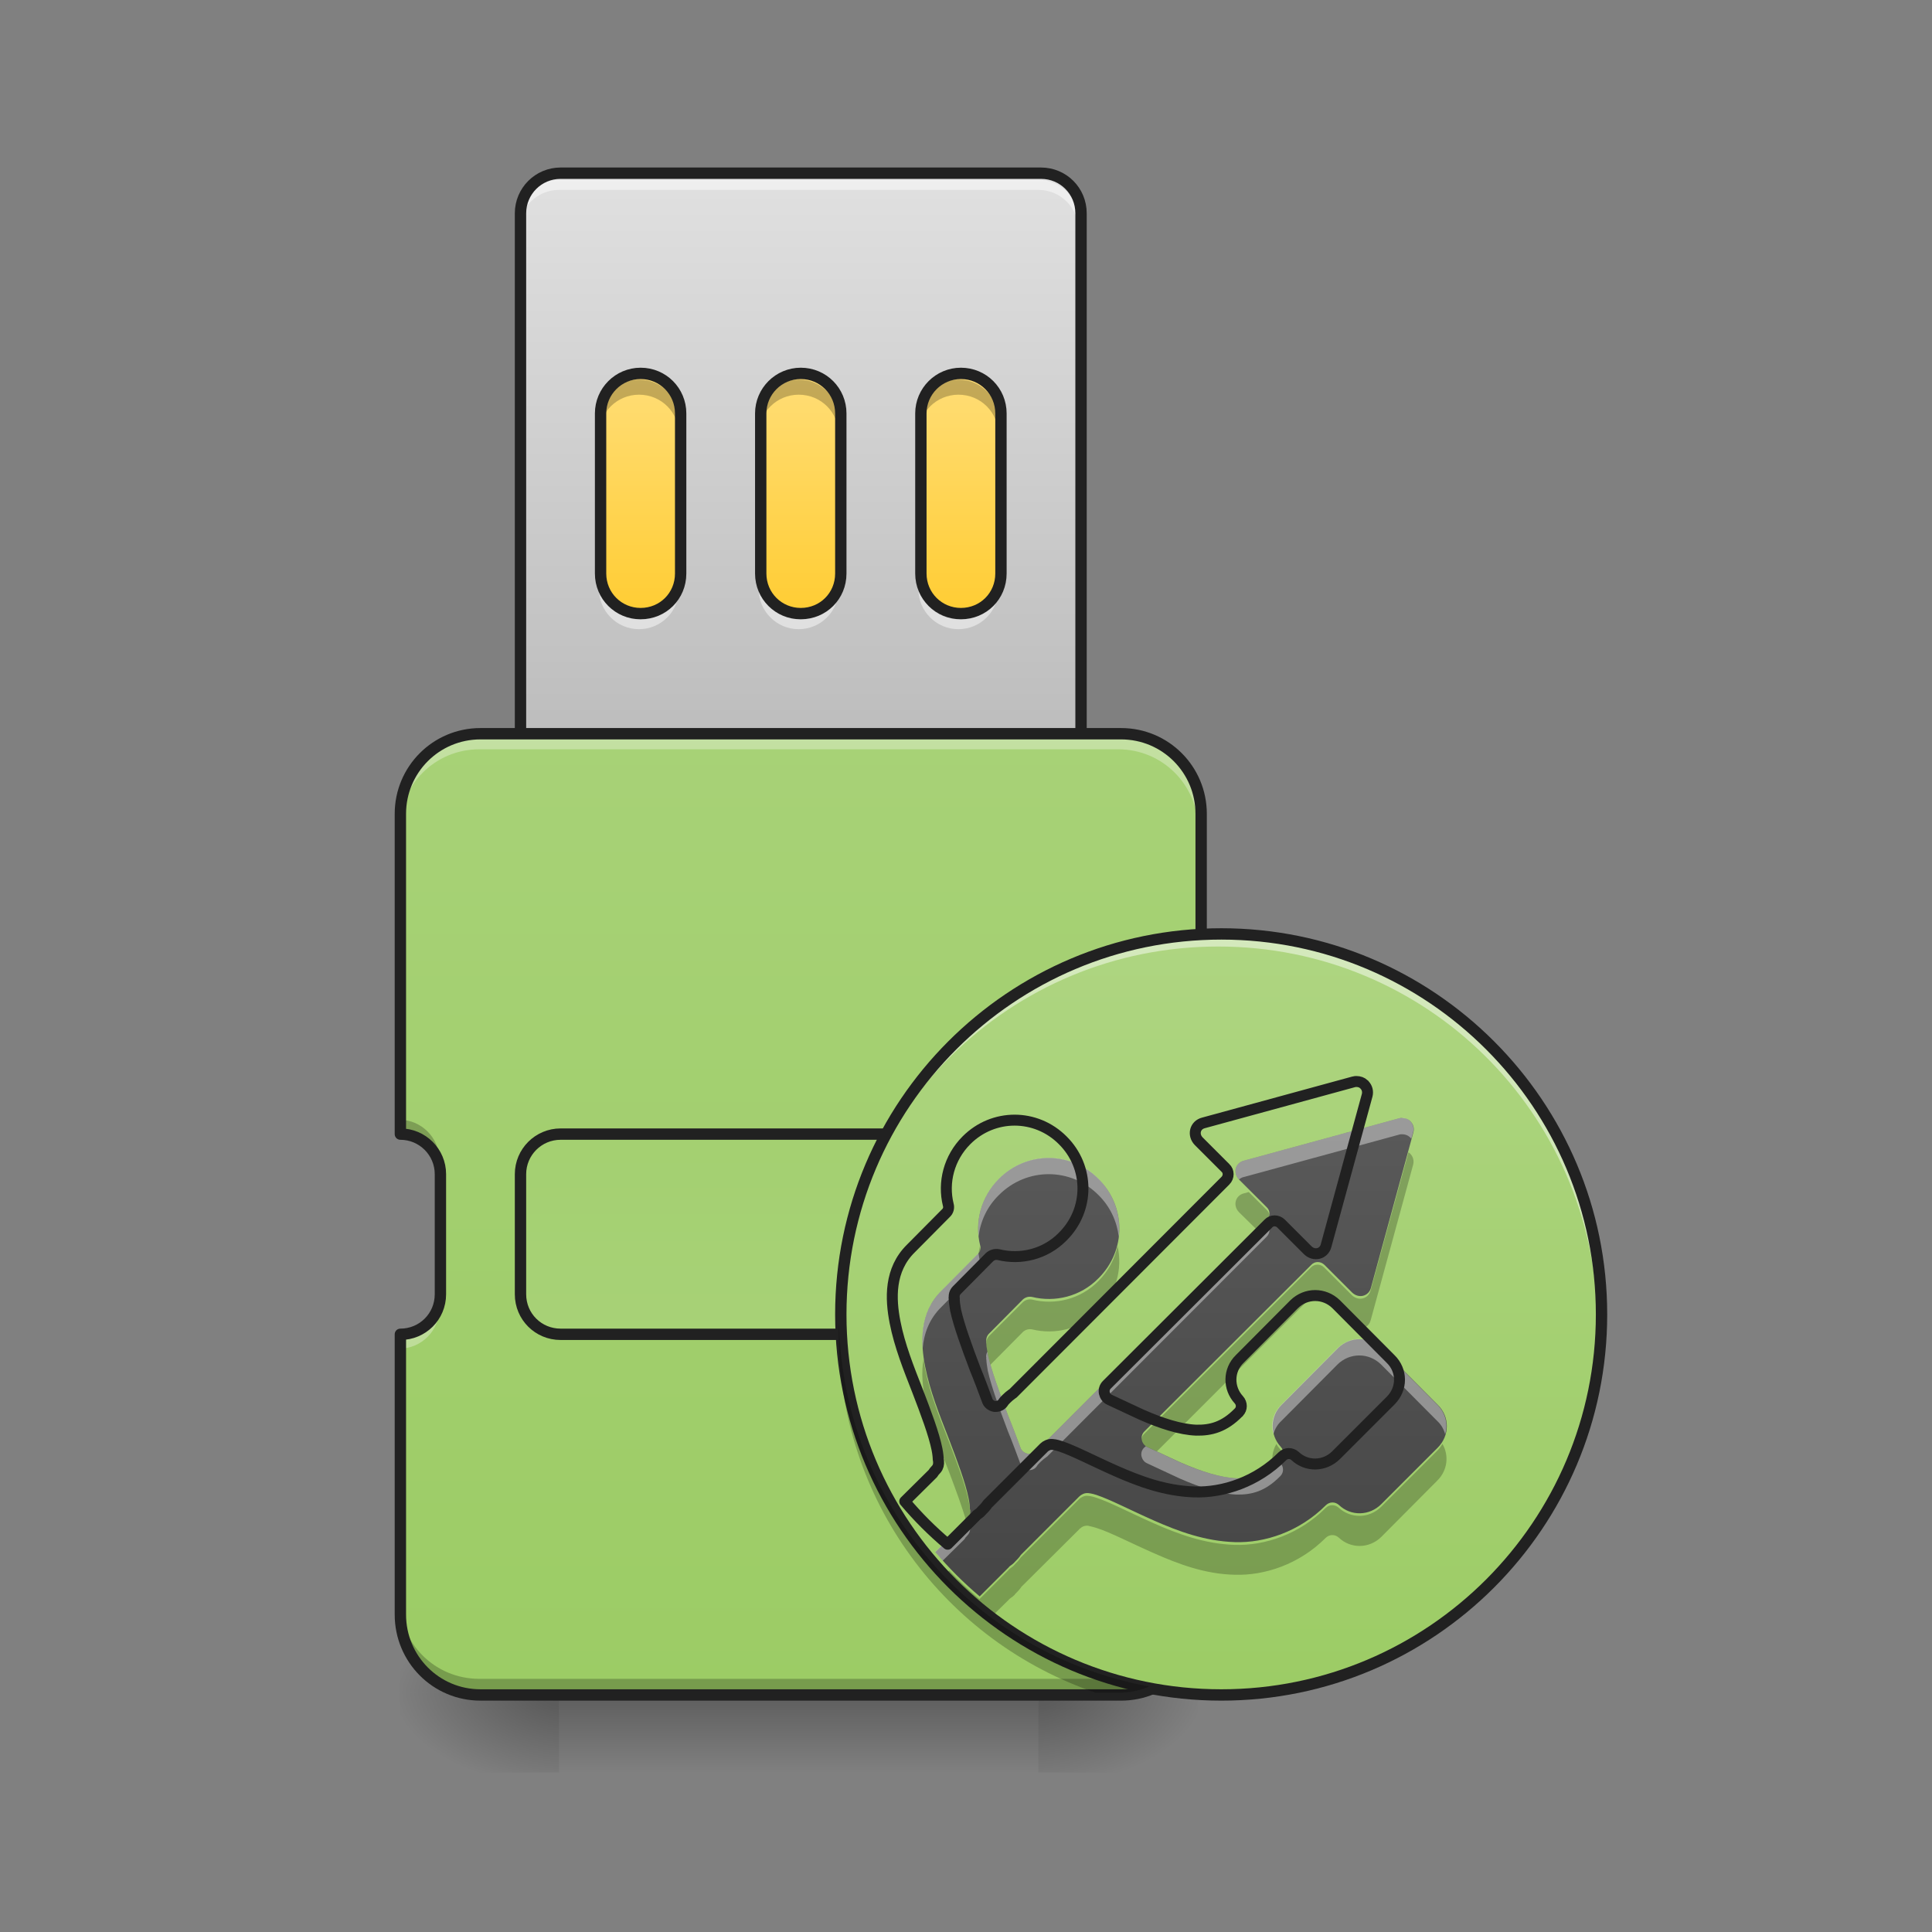 <svg height="24" viewBox="0 0 24 24" width="24" xmlns="http://www.w3.org/2000/svg" xmlns:xlink="http://www.w3.org/1999/xlink"><rect x="0" y="0" width="24" height="24" fill="#808080" stroke="none"/><linearGradient id="a" gradientUnits="userSpaceOnUse" x1="9.923" x2="9.923" y1="21.025" y2="22.018"><stop offset="0" stop-opacity=".275"/><stop offset="1" stop-opacity="0"/></linearGradient><linearGradient id="b"><stop offset="0" stop-opacity=".314"/><stop offset=".222" stop-opacity=".275"/><stop offset="1" stop-opacity="0"/></linearGradient><radialGradient id="c" cx="450.909" cy="189.579" gradientTransform="matrix(0 -.059 -.105 -0 32.648 47.696)" gradientUnits="userSpaceOnUse" r="21.167" xlink:href="#b"/><radialGradient id="d" cx="450.909" cy="189.579" gradientTransform="matrix(-0 .059 .105 0 -12.803 -5.646)" gradientUnits="userSpaceOnUse" r="21.167" xlink:href="#b"/><radialGradient id="e" cx="450.909" cy="189.579" gradientTransform="matrix(-0 -.059 .105 -0 -12.803 47.696)" gradientUnits="userSpaceOnUse" r="21.167" xlink:href="#b"/><radialGradient id="f" cx="450.909" cy="189.579" gradientTransform="matrix(0 .059 -.105 0 32.648 -5.646)" gradientUnits="userSpaceOnUse" r="21.167" xlink:href="#b"/><linearGradient id="g" gradientUnits="userSpaceOnUse" x1="211.667" x2="211.667" y1="-41.667" y2="-126.333"><stop offset="0" stop-color="#ffca28"/><stop offset="1" stop-color="#ffe082"/></linearGradient><linearGradient id="h" gradientUnits="userSpaceOnUse" x1="9.923" x2="9.923" y1="9.118" y2="2.172"><stop offset="0" stop-color="#bdbdbd"/><stop offset="1" stop-color="#e0e0e0"/></linearGradient><linearGradient id="i"><stop offset="0" stop-color="#9ccc65"/><stop offset="1" stop-color="#aed581"/></linearGradient><linearGradient id="j" gradientUnits="userSpaceOnUse" x1="9.923" x2="9.923" xlink:href="#i" y1="21.025" y2="2.172"/><linearGradient id="k" gradientUnits="userSpaceOnUse" x1="211.667" x2="211.667" xlink:href="#i" y1="-20.5" y2="233.5"/><linearGradient id="l" gradientUnits="userSpaceOnUse" x1="15.38" x2="15.38" xlink:href="#i" y1="21.025" y2="11.599"/><linearGradient id="m" gradientUnits="userSpaceOnUse" x1="15.38" x2="15.38" y1="21.025" y2="11.599"><stop offset="0" stop-color="#424242"/><stop offset="1" stop-color="#616161"/></linearGradient><path d="m6.945 21.027h5.953v.992h-5.953zm0 0" fill="url(#a)"/><path d="m12.898 21.027h1.984v-.996h-1.984zm0 0" fill="url(#c)"/><path d="m6.945 21.027h-1.984v.992h1.984zm0 0" fill="url(#d)"/><path d="m6.945 21.027h-1.984v-.996h1.984zm0 0" fill="url(#e)"/><path d="m12.898 21.027h1.984v.992h-1.984zm0 0" fill="url(#f)"/><path d="m158.735-126.342h105.823c5.833 0 10.582 4.75 10.582 10.582v63.494c0 5.833-4.75 10.582-10.582 10.582h-105.823c-5.833 0-10.582-4.75-10.582-10.582v-63.494c0-5.833 4.75-10.582 10.582-10.582zm0 0" fill="url(#g)" stroke="#212121" stroke-linecap="square" stroke-linejoin="round" stroke-width="3" transform="matrix(.047 0 0 .047 0 10.079)"/><path d="m6.945 2.172c-.273 0-.496.223-.496.496v6.449c0 .277.223.496.496.496h5.953c.277 0 .496-.219.496-.496v-6.449c0-.273-.219-.496-.496-.496zm.992 2.48c.277 0 .496.223.496.496v1.984c0 .277-.219.496-.496.496-.273 0-.496-.219-.496-.496v-1.984c0-.273.223-.496.496-.496zm1.984 0c.277 0 .496.223.496.496v1.984c0 .277-.219.496-.496.496-.273 0-.496-.219-.496-.496v-1.984c0-.273.223-.496.496-.496zm1.984 0c.277 0 .496.223.496.496v1.984c0 .277-.219.496-.496.496-.273 0-.496-.219-.496-.496v-1.984c0-.273.223-.496.496-.496zm0 0" fill="url(#h)"/><path d="m6.945 2.234c-.273 0-.496.223-.496.496v.125c0-.277.223-.496.496-.496h5.953c.277 0 .496.219.496.496v-.125c0-.273-.219-.496-.496-.496zm.496 4.961v.125c0 .273.223.496.496.496.277 0 .496-.223.496-.496v-.125c0 .273-.219.496-.496.496-.273 0-.496-.223-.496-.496zm1.984 0v.125c0 .273.223.496.496.496.277 0 .496-.223.496-.496v-.125c0 .273-.219.496-.496.496-.273 0-.496-.223-.496-.496zm1.984 0v.125c0 .273.223.496.496.496.277 0 .496-.223.496-.496v-.125c0 .273-.219.496-.496.496-.273 0-.496-.223-.496-.496zm0 0" fill="#fff" fill-opacity=".471"/><path d="m7.938 4.715c-.273 0-.496.223-.496.496v.188c0-.277.223-.496.496-.496.277 0 .496.219.496.496v-.188c0-.273-.219-.496-.496-.496zm1.984 0c-.273 0-.496.223-.496.496v.188c0-.277.223-.496.496-.496.277 0 .496.219.496.496v-.188c0-.273-.219-.496-.496-.496zm1.984 0c-.273 0-.496.223-.496.496v.188c0-.277.223-.496.496-.496.277 0 .496.219.496.496v-.188c0-.273-.219-.496-.496-.496zm-5.457 4.465v.188c0 .273.223.496.496.496h5.953c.277 0 .496-.223.496-.496v-.188c0 .273-.219.496-.496.496h-5.953c-.273 0-.496-.223-.496-.496zm0 0" fill-opacity=".235"/><path d="m148.153-168.671c-5.833 0-10.582 4.75-10.582 10.582v137.57c0 5.916 4.75 10.582 10.582 10.582h126.988c5.916 0 10.582-4.666 10.582-10.582v-137.57c0-5.833-4.666-10.582-10.582-10.582zm21.165 52.912c5.916 0 10.582 4.75 10.582 10.582v42.329c0 5.916-4.666 10.582-10.582 10.582-5.833 0-10.582-4.666-10.582-10.582v-42.329c0-5.833 4.75-10.582 10.582-10.582zm42.329 0c5.916 0 10.582 4.75 10.582 10.582v42.329c0 5.916-4.666 10.582-10.582 10.582-5.833 0-10.582-4.666-10.582-10.582v-42.329c0-5.833 4.75-10.582 10.582-10.582zm42.329 0c5.916 0 10.582 4.75 10.582 10.582v42.329c0 5.916-4.666 10.582-10.582 10.582-5.833 0-10.582-4.666-10.582-10.582v-42.329c0-5.833 4.75-10.582 10.582-10.582zm0 0" fill="none" stroke="#212121" stroke-linecap="square" stroke-linejoin="round" stroke-width="3" transform="matrix(.047 0 0 .047 0 10.079)"/><path d="m5.953 9.117c-.551 0-.992.445-.992.992v3.969c.273 0 .496.223.496.496v1.488c0 .277-.223.496-.496.496v3.473c0 .551.441.996.992.996h7.938c.551 0 .992-.445.992-.996v-3.473c-.273 0-.496-.219-.496-.496v-1.488c0-.273.223-.496.496-.496v-3.969c0-.547-.441-.992-.992-.992zm0 0" fill="url(#j)"/><path d="m148.153 85.305h126.988c5.833 0 10.582 4.75 10.582 10.582v31.747c0 5.916-4.75 10.582-10.582 10.582h-126.988c-5.833 0-10.582-4.666-10.582-10.582v-31.747c0-5.833 4.75-10.582 10.582-10.582zm0 0" fill="url(#k)" stroke="#212121" stroke-linecap="square" stroke-linejoin="round" stroke-width="3" transform="matrix(.047 0 0 .047 0 10.079)"/><path d="m5.953 9.117c-.551 0-.992.445-.992.992v.191c0-.547.441-.992.992-.992h7.938c.551 0 .992.445.992.992v-.191c0-.547-.441-.992-.992-.992zm-.496 6.945c0 .277-.223.496-.496.496v.195c.273 0 .496-.223.496-.496zm8.93 0v.195c0 .273.223.496.496.496v-.195c-.273 0-.496-.219-.496-.496zm0 0" fill="#fff" fill-opacity=".314"/><path d="m4.961 13.91v.168c.273 0 .496.223.496.496v-.168c0-.273-.223-.496-.496-.496zm9.922 0c-.273 0-.496.223-.496.496v.168c0-.273.223-.496.496-.496zm-9.922 5.953v.168c0 .551.441.996.992.996h7.938c.551 0 .992-.445.992-.996v-.168c0 .551-.441.992-.992.992h-7.938c-.551 0-.992-.441-.992-.992zm0 0" fill-opacity=".235"/><path d="m126.988-20.519c-11.749 0-21.165 9.499-21.165 21.165v84.659c5.833 0 10.582 4.75 10.582 10.582v31.747c0 5.916-4.75 10.582-10.582 10.582v74.076c0 11.749 9.416 21.248 21.165 21.248h169.317c11.749 0 21.165-9.499 21.165-21.248v-74.076c-5.833 0-10.582-4.666-10.582-10.582v-31.747c0-5.833 4.75-10.582 10.582-10.582v-84.659c0-11.666-9.416-21.165-21.165-21.165zm0 0" fill="none" stroke="#212121" stroke-linecap="square" stroke-linejoin="round" stroke-width="3" transform="matrix(.047 0 0 .047 0 10.079)"/><path d="m15.133 11.598c2.602 0 4.711 2.113 4.711 4.715s-2.109 4.715-4.711 4.715c-2.605 0-4.715-2.113-4.715-4.715s2.109-4.715 4.715-4.715zm0 0" fill="url(#l)"/><path d="m17.496 14.316-.469 1.711c-.027.109-.152.141-.234.062l-.344-.344c-.047-.047-.121-.047-.164 0l-2.074 2.07c-.027.027-.039.066-.031.105.008.035.031.066.066.086.035.016.066.031.102.047l1.938-1.938c.043-.047.117-.047.164 0l.344.344c.082.078.207.047.234-.062l.527-1.93c.012-.047 0-.098-.035-.133 0-.004-.004-.004-.008-.008-.004-.004-.012-.008-.016-.012zm-1.984.492-.059.016c-.109.027-.141.152-.062.234l.242.238.102-.102c.047-.047.047-.121 0-.164zm-3.34.672c-.008.043-.016.082-.02.125.023-.027.035-.066.023-.102 0-.008-.004-.016-.004-.023zm1.711 0c-.035.156-.113.309-.238.434-.223.227-.539.301-.824.23-.043-.008-.082.004-.113.031l-.422.422c-.027.031-.039.07-.031.109 0-.004-.004-.012-.004-.008 0 .008.004.02.004.035 0 .027.008.066.016.121.008.031.016.066.027.105l.41-.414c.031-.027.07-.039.113-.031.285.07.602-.004.824-.23.223-.219.301-.523.238-.805zm-2.41 1.402c-.031.168-.012.344.02.5.059.301.176.598.289.883.09.238.176.469.227.652.004-.008.008-.016.016-.02.023-.027.031-.066.027-.102 0-.004 0-.012-.004-.02 0-.031-.004-.074-.016-.133-.039-.195-.141-.465-.25-.75-.113-.289-.23-.582-.289-.883-.008-.043-.016-.086-.02-.129zm4.383 1.055c-.055.094-.066.203-.031.305.027-.02.055-.043.078-.07.004 0 .004-.004.004-.004.043-.047.043-.113 0-.16-.02-.023-.039-.047-.051-.07zm2.062 0c-.016.027-.035.055-.062.082l-.699.699c-.148.148-.379.148-.527.012-.047-.043-.117-.043-.164.004-.328.328-.758.469-1.129.457-.375-.012-.707-.137-1-.266-.293-.129-.543-.262-.719-.32-.059-.02-.098-.023-.102-.023-.027-.004-.059.004-.082.02-.004 0-.004.004-.008.004-.008.004-.016.012-.02.016l-.715.715c-.004.004-.008.008-.012.012-.02.031-.047.059-.074.086-.016.02-.035.035-.059.051-.004.004-.012.008-.016.016l-.363.363c-.133-.113-.258-.23-.375-.355l-.066.07c.18.184.375.359.582.512l.223-.219c.004-.008.012-.012.016-.016.023-.016.043-.031.059-.047 0 0 0 0 0-.004.027-.027.055-.055.074-.082.004-.008.008-.012.012-.016l.715-.711c.004-.008.012-.012.02-.016l.008-.008c.023-.016.055-.023.082-.02.004.004.043.008.102.027.176.055.426.188.719.316.293.129.625.258 1 .266.371.012.801-.129 1.129-.457.047-.047.117-.047.164-.004.148.141.379.137.527-.008l.699-.703c.125-.125.145-.309.062-.453zm0 0" fill-opacity=".235"/><path d="m15.133 11.598c-2.613 0-4.715 2.102-4.715 4.715v.078c.043-2.57 2.129-4.633 4.715-4.633 2.582 0 4.668 2.062 4.711 4.633 0-.023 0-.051 0-.078 0-2.613-2.102-4.715-4.711-4.715zm0 0" fill="#fff" fill-opacity=".471"/><path d="m322.803 32.393c55.495 0 100.49 45.079 100.49 100.574 0 55.495-44.996 100.574-100.49 100.574-55.578 0-100.574-45.079-100.574-100.574 0-55.495 44.996-100.574 100.574-100.574zm0 0" fill="none" stroke="#212121" stroke-linecap="round" stroke-linejoin="round" stroke-width="3" transform="matrix(.047 0 0 .047 0 10.079)"/><path d="m10.422 16.438c-.004.039-.004.082-.004.121 0 2.082 1.336 3.836 3.195 4.469h.277c.137 0 .27-.027.387-.078-2.16-.395-3.801-2.25-3.855-4.512zm0 0" fill-opacity=".235"/><path d="m17.418 13.887c-.012 0-.023 0-.035.004l-1.93.527c-.109.027-.141.152-.062.234l.344.344c.047.043.047.117 0 .164l-2.723 2.727c-.004.004-.008.008-.016.012-.027.02-.051.039-.074.062-.016.016-.031.031-.043.051-.023.035-.066.051-.109.047-.047-.008-.082-.039-.094-.078-.051-.137-.102-.273-.156-.406-.109-.289-.207-.559-.25-.754-.008-.055-.016-.094-.016-.121 0-.016-.004-.027-.004-.035 0-.004.004.004.004.008-.008-.039.004-.078.031-.105l.422-.426c.031-.027.07-.039.113-.031.285.07.602-.004.824-.23.348-.344.348-.895 0-1.238-.344-.344-.891-.344-1.234 0-.227.227-.305.543-.234.828.012.039 0 .082-.031.109l-.449.453c-.277.273-.262.645-.203.945.059.301.176.594.289.883.109.285.211.555.25.75.012.059.016.105.016.133.004.012.004.016.004.02.004.039-.004.074-.027.102-.012.012-.02.023-.031.035-.004.008-.008.012-.012.02l-.363.359c.168.199.352.383.551.551l.363-.363c.004-.008.012-.012.016-.016.023-.016.043-.031.059-.051.027-.027.055-.055.074-.086.004-.004.008-.008.012-.012l.715-.715c.004-.004.012-.008.02-.016.004 0 .004-.004.008-.004.023-.016.055-.023.082-.02.004 0 .043.004.102.023.176.059.426.191.719.32.293.129.625.254 1 .266.371.012.801-.129 1.129-.457.047-.047.117-.047.164-.004.148.141.379.137.527-.012l.699-.699c.152-.152.152-.387 0-.535l-.699-.703c-.152-.148-.387-.148-.539 0l-.699.703c-.148.145-.148.375-.012.523.043.047.043.117 0 .16 0 0 0 .004-.004.004-.184.188-.355.23-.543.227-.203-.008-.445-.086-.703-.199-.137-.062-.273-.129-.41-.191-.035-.016-.059-.051-.066-.086-.008-.039.004-.078.031-.105l2.074-2.07c.043-.047.117-.047.164 0l.344.344c.082.078.207.047.234-.062l.527-1.93c.012-.047 0-.098-.035-.133 0-.004-.004-.004-.008-.008-.023-.023-.059-.035-.094-.035zm0 0" fill="url(#m)"/><path d="m17.418 13.887c-.012 0-.023 0-.035.004l-1.93.527c-.109.027-.141.152-.062.234.02-.016.039-.027.062-.031l1.93-.527c.012-.004.023-.004.035-.004.035 0 .07.012.094.035.004.004.008.004.008.008.004.004.008.008.012.012l.023-.082c.012-.047 0-.098-.035-.133 0-.004-.004-.004-.008-.008-.023-.023-.059-.035-.094-.035zm-4.391.496c-.223 0-.445.086-.617.258-.199.199-.281.465-.254.719.023-.188.105-.371.254-.516.344-.344.891-.344 1.234 0 .148.145.23.328.254.52.031-.258-.055-.523-.254-.723-.172-.172-.395-.258-.617-.258zm2.688.797-2.703 2.707c-.004.004-.008.008-.016.012-.027.02-.051.039-.074.062-.016.016-.031.031-.043.051-.023.035-.066.051-.109.047-.047-.008-.082-.039-.094-.078-.051-.137-.102-.273-.156-.406-.109-.289-.207-.559-.25-.754 0-.008 0-.02-.004-.027-.016.023-.02.055-.012.082 0-.004-.004-.012-.004-.008 0 .008.004.02.004.035 0 .027.008.066.016.121.043.195.141.465.25.754.055.133.105.27.156.406.012.039.047.07.094.078.043.004.086-.012.109-.047.012-.02.027-.035.043-.051.023-.023.047-.043.074-.062.008-.004.012-.008.016-.012l2.723-2.727c.047-.047.047-.121 0-.164zm-3.559.387c-.004.004-.008.008-.012.012l-.449.453c-.211.211-.254.477-.234.723.016-.184.078-.367.234-.52l.449-.453c.031-.027.043-.07.031-.109-.008-.035-.016-.07-.02-.105zm4.73 1.066c-.098 0-.191.039-.27.113l-.699.703c-.102.102-.137.242-.098.367.016-.059.047-.117.098-.164l.699-.703c.152-.148.387-.148.539 0l.699.703c.051.047.082.105.098.164.039-.125.004-.266-.098-.367l-.699-.703c-.078-.074-.172-.113-.27-.113zm-2.652 1.332-.023.02c-.027.027-.039.066-.031.105.008.035.031.07.066.086.137.062.273.129.41.191.258.113.5.191.703.199.188.004.359-.039.543-.227.004 0 .004-.004.004-.004.043-.043.043-.113 0-.16-.008-.008-.012-.016-.02-.023-.18.172-.348.215-.527.211-.203-.008-.445-.086-.703-.199-.137-.062-.273-.129-.41-.191-.004-.004-.008-.004-.012-.008zm-2.199.879c-.004.008-.008.012-.012.02-.012.012-.02.023-.031.035-.004.008-.008.012-.012.02l-.363.359c.031.039.062.074.094.109l.27-.266c.004-.008.008-.012.012-.02.012-.012.02-.023.031-.035.023-.027.031-.062.027-.102 0-.004 0-.008-.004-.02 0-.023-.004-.059-.012-.102zm0 0" fill="#fff" fill-opacity=".392"/><path d="m1404.275 1119.578c-.945 0-1.89 0-2.834.315l-155.576 42.516c-8.818 2.205-11.338 12.282-5.039 18.896l27.714 27.714c3.779 3.464 3.779 9.448 0 13.227l-219.507 219.822c-.315.315-.63.63-1.26.945-2.205 1.575-4.094 3.149-5.984 5.039-1.26 1.26-2.519 2.519-3.464 4.094-1.89 2.834-5.354 4.094-8.818 3.779-3.779-.63-6.614-3.149-7.558-6.299-4.094-11.023-8.188-22.045-12.597-32.753-8.818-23.305-16.691-45.035-20.156-60.782-.63-4.409-1.26-7.558-1.26-9.763 0-1.26-.315-2.205-.315-2.834 0-.315.315.315.315.63-.63-3.149.315-6.299 2.519-8.503l34.013-34.327c2.519-2.205 5.669-3.149 9.133-2.519 22.99 5.669 48.499-.315 66.45-18.581 28.029-27.714 28.029-72.119 0-99.833-27.714-27.714-71.804-27.714-99.518 0-18.266 18.266-24.565 43.775-18.896 66.765.945 3.149 0 6.614-2.519 8.818l-36.217 36.532c-22.36 22.045-21.1 51.964-16.376 76.213 4.724 24.25 14.172 47.869 23.305 71.174 8.818 22.99 17.006 44.72 20.156 60.467.945 4.724 1.26 8.503 1.26 10.708.315.945.315 1.26.315 1.575.315 3.149-.315 5.984-2.205 8.188-.945.945-1.575 1.89-2.519 2.834-.315.63-.63.945-.945 1.575l-29.289 28.974c13.542 16.061 28.344 30.863 44.405 44.405l29.289-29.289c.315-.63.945-.945 1.26-1.26 1.89-1.26 3.464-2.519 4.724-4.094 2.205-2.205 4.409-4.409 5.984-6.928.315-.315.63-.63.945-.945l57.632-57.632c.315-.315.945-.63 1.575-1.26.315 0 .315-.315.63-.315 1.89-1.26 4.409-1.89 6.614-1.575.315 0 3.464.315 8.188 1.89 14.172 4.724 34.327 15.432 57.947 25.824s50.389 20.47 80.622 21.415c29.918.945 64.561-10.393 91.015-36.847 3.779-3.779 9.448-3.779 13.227-.315 11.967 11.338 30.548 11.023 42.516-.945l56.373-56.373c12.282-12.282 12.282-31.178 0-43.145l-56.373-56.688c-12.282-11.967-31.178-11.967-43.46 0l-56.373 56.688c-11.967 11.652-11.967 30.233-.945 42.201 3.464 3.779 3.464 9.448 0 12.912 0 0 0 .315-.315.315-14.802 15.117-28.659 18.581-43.775 18.266-16.376-.63-35.902-6.928-56.688-16.061-11.023-5.039-22.045-10.393-33.068-15.432-2.834-1.26-4.724-4.094-5.354-6.928-.63-3.149.315-6.299 2.519-8.503l167.228-166.913c3.464-3.779 9.448-3.779 13.227 0l27.714 27.714c6.614 6.299 16.691 3.779 18.896-5.039l42.516-155.576c.945-3.779 0-7.873-2.834-10.708 0-.315-.315-.315-.63-.63-1.89-1.89-4.724-2.834-7.558-2.834zm0 0" fill="none" stroke="#212121" stroke-linecap="round" stroke-linejoin="round" stroke-width="11.339" transform="scale(.012)"/></svg>